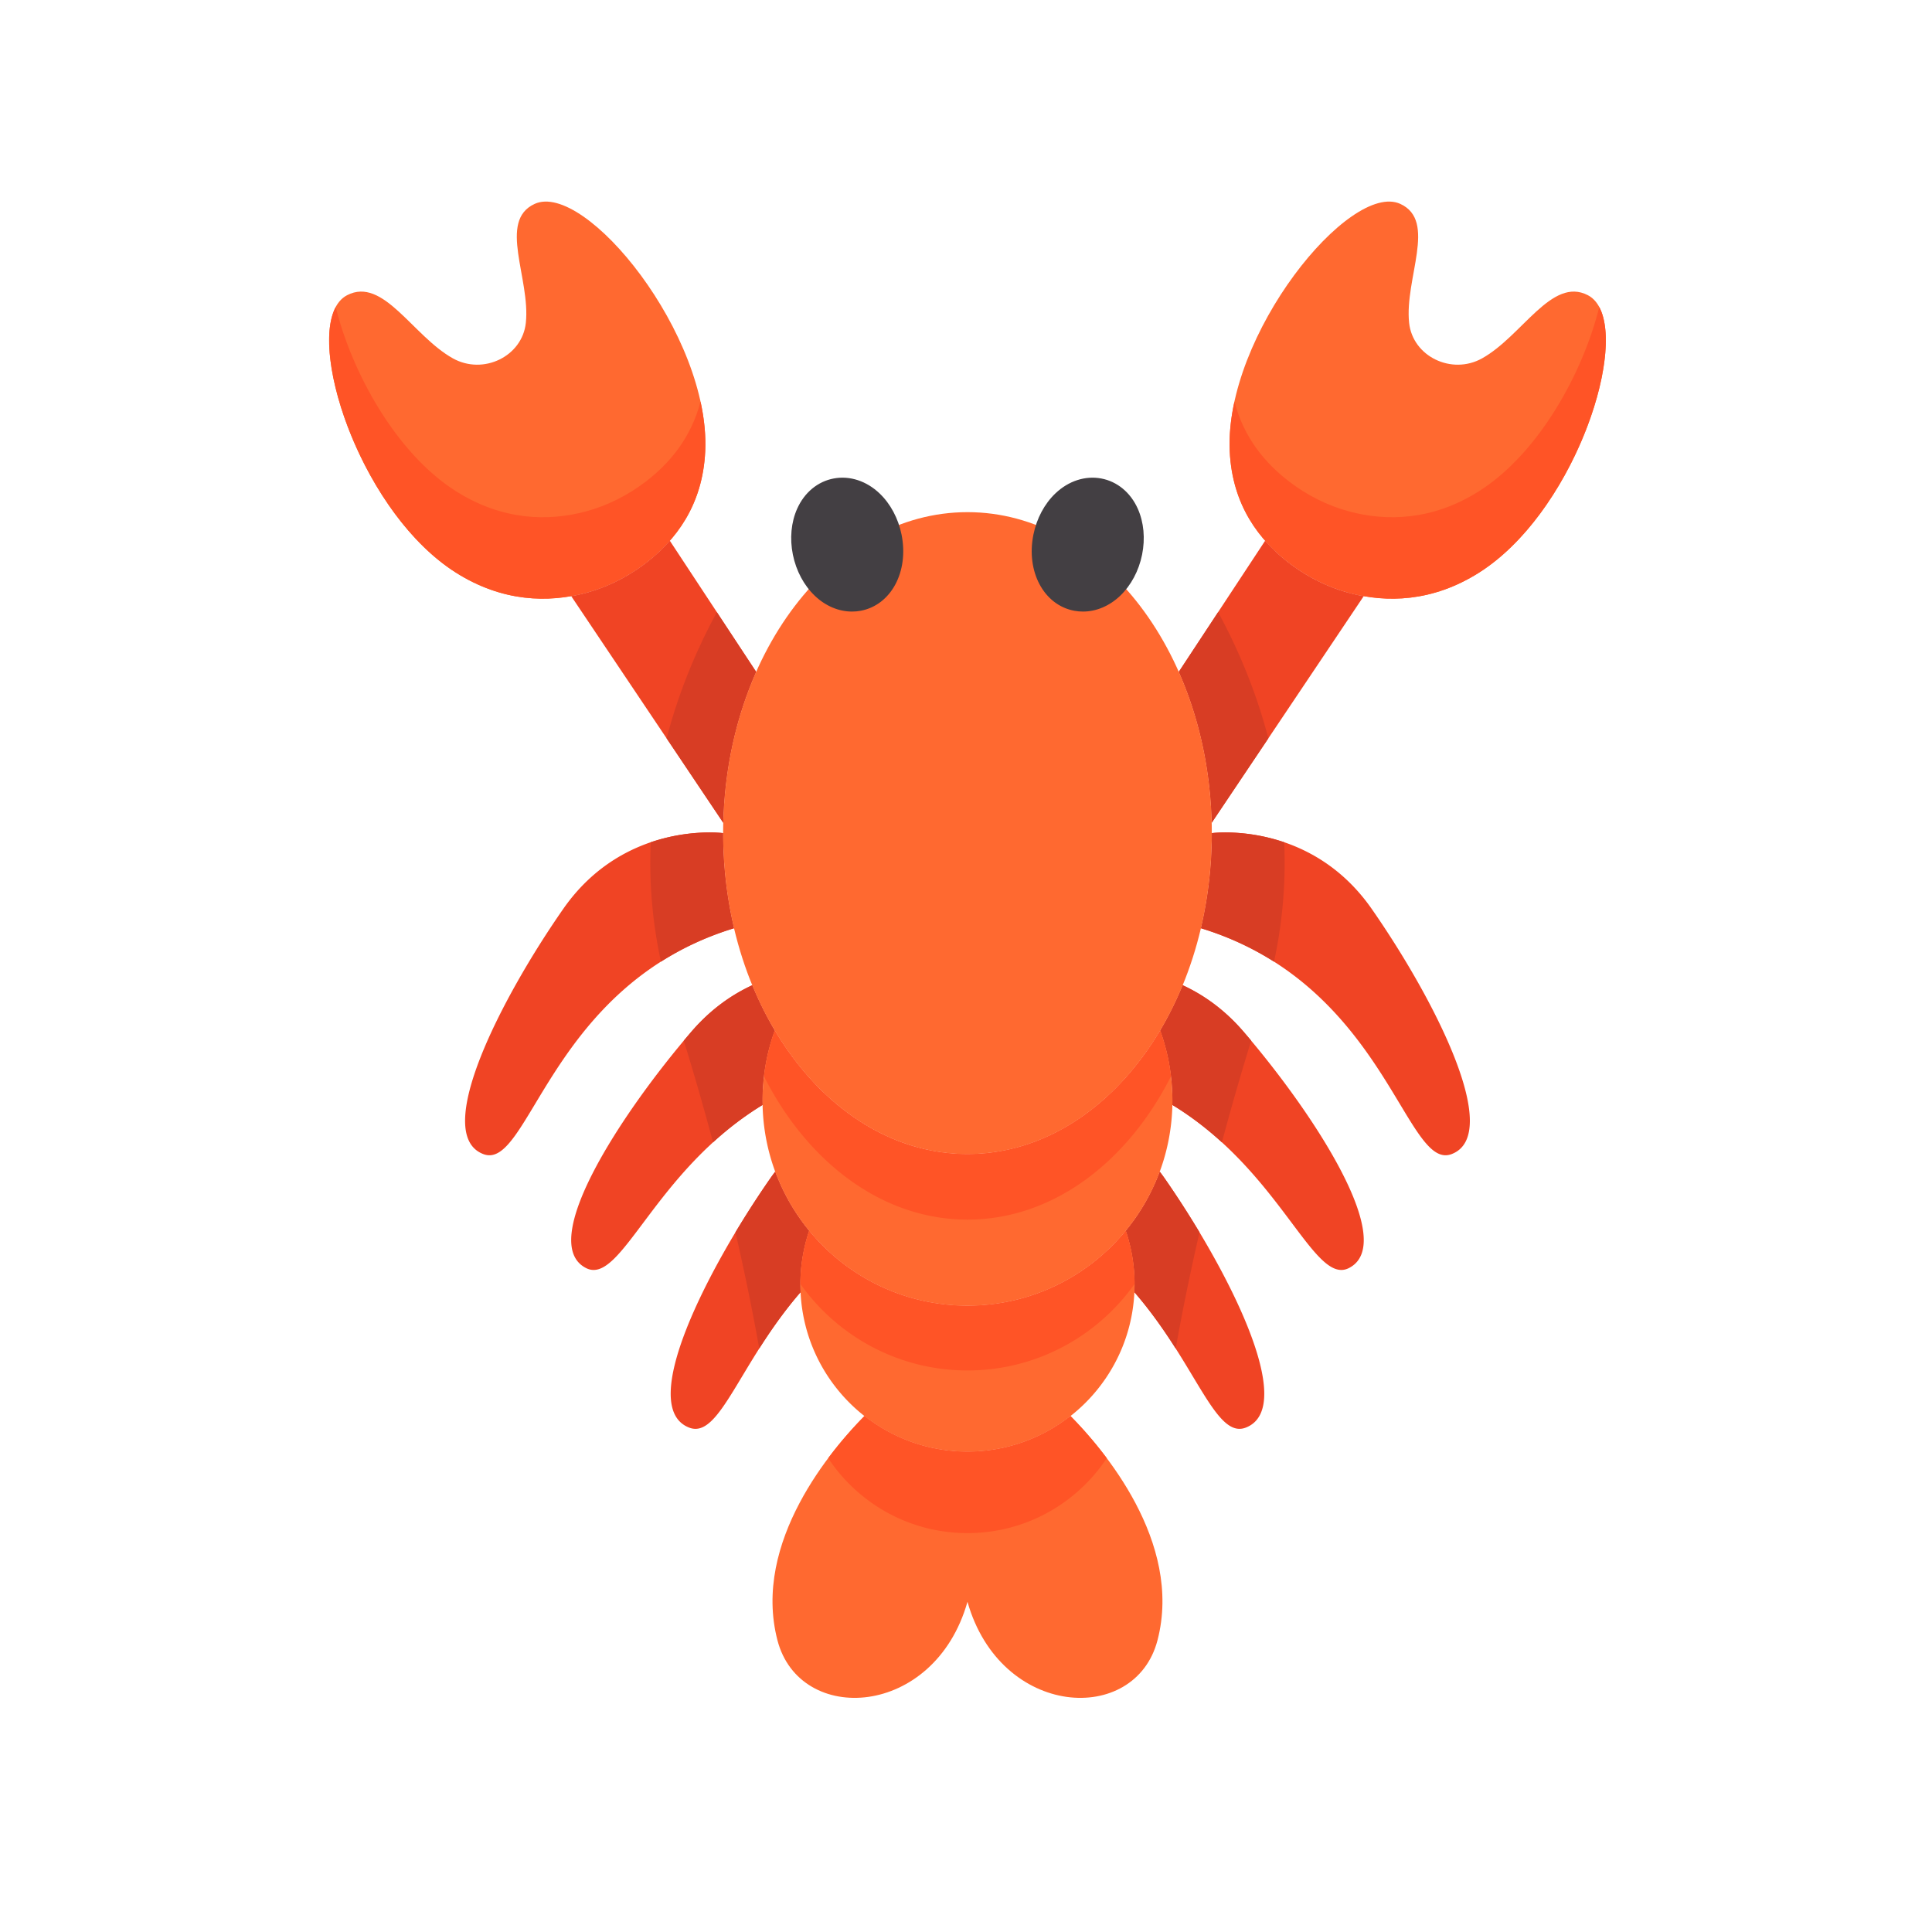 <svg height="512pt" viewBox="-47 0 512 512" width="512pt" xmlns="http://www.w3.org/2000/svg"><path d="M108.167 157.145c5.836-1.558 11.249-4.323 15.978-7.941 7.747-5.927 15.085-15.12 15.746-29.645 1.408-30.837-31.853-71.636-45.202-65.525-9.828 4.499-1.079 19.783-2.338 31.533-.949 8.879-11.258 13.898-19.321 9.409-10.673-5.945-18.445-21.704-28.033-16.752-13.023 6.726 1.901 56.455 28.795 73.512 12.448 7.893 24.632 8.008 34.375 5.409zm202.451 0c-5.836-1.558-11.249-4.323-15.981-7.941-7.744-5.927-15.082-15.12-15.747-29.645-1.404-30.837 31.857-71.636 45.206-65.525 9.828 4.499 1.079 19.783 2.335 31.533.949 8.879 11.258 13.898 19.321 9.409 10.676-5.945 18.448-21.704 28.036-16.752 13.02 6.726-1.901 56.455-28.795 73.512-12.448 7.893-24.632 8.008-34.375 5.409zm0 0" fill="#ff6930"/><path d="M124.148 127.615c-4.732 3.619-10.145 6.387-15.981 7.942-9.743 2.599-21.927 2.487-34.375-5.406-15.876-10.069-27.574-31.518-31.822-48.789-6.962 12.999 7.554 54.984 31.822 70.374 12.448 7.893 24.632 8.008 34.375 5.409 5.836-1.558 11.249-4.323 15.981-7.944 7.744-5.924 15.082-15.117 15.747-29.645.193-4.244-.276-8.68-1.253-13.154-2.518 9.79-8.373 16.53-14.494 21.213zm220.845 2.533c-12.448 7.896-24.632 8.008-34.375 5.409-5.836-1.558-11.249-4.323-15.981-7.942-6.121-4.683-11.976-11.426-14.494-21.213-.977 4.474-1.446 8.91-1.253 13.154.665 14.528 8.003 23.721 15.747 29.645 4.732 3.621 10.145 6.386 15.981 7.944 9.743 2.599 21.927 2.484 34.375-5.409 24.268-15.39 38.781-57.375 31.822-70.374-4.248 17.271-15.949 38.72-31.822 48.786zm0 0" fill="#ff5426"/><path d="M130.509 143.292a44.687 44.687 0 01-6.361 5.912c-4.732 3.618-10.145 6.383-15.981 7.941a45.38 45.38 0 01-3.786.841l40.293 60.065c.351-14.552 3.483-28.178 8.721-40.001zm0 0" fill="#f04424"/><path d="M144.674 218.051c.351-14.552 3.483-28.178 8.721-40.001l-10.423-15.825c-4.608 8.446-9.768 19.861-13.314 33.444zm0 0" fill="#d83d24"/><path d="M288.276 143.292a44.368 44.368 0 006.361 5.912c4.732 3.618 10.145 6.383 15.981 7.941 1.224.327 2.486.611 3.783.841l-40.293 60.065c-.348-14.552-3.48-28.178-8.721-40.001zm-143.64 77.493s-25.951-3.473-42.371 20.085c-16.421 23.558-35.005 59.695-21.175 64.978 12.235 4.674 17.578-44.929 66.444-59.859-1.879-7.965-2.898-16.427-2.898-25.204zm0 0" fill="#f04424"/><path d="M144.636 220.785s-8.68-1.149-19.172 2.424a122.968 122.968 0 002.695 31.644c5.577-3.542 11.976-6.604 19.375-8.864-1.879-7.965-2.898-16.427-2.898-25.204zm0 0" fill="#d83d24"/><path d="M155.081 291.626a54.391 54.391 0 013.239-18.542 91.85 91.85 0 01-5.956-11.993c-5.45 2.514-11.052 6.396-16.164 12.347-18.793 21.876-41.046 56.061-27.837 62.635 9.357 4.656 17.942-25.727 46.744-43.264-.007-.394-.026-.787-.026-1.183zm0 0" fill="#f04424"/><path d="M152.364 261.091c-5.45 2.514-11.052 6.396-16.164 12.347-.658.765-1.322 1.552-1.99 2.347a734.595 734.595 0 017.753 26.944c3.859-3.525 8.203-6.91 13.144-9.92-.007-.394-.026-.787-.026-1.183a54.297 54.297 0 013.243-18.542 91.18 91.18 0 01-5.96-11.993zm0 0" fill="#d83d24"/><path d="M165.109 340.345c0-4.958.825-9.723 2.325-14.177a54.308 54.308 0 01-8.99-15.674 47.376 47.376 0 00-1.19 1.613c-16.739 24.015-35.681 60.851-21.582 66.236 8.101 3.095 13.238-17.163 29.497-35.911a45.028 45.028 0 01-.06-2.087zm0 0" fill="#f04424"/><path d="M154.208 357.377c3.037-4.77 6.596-9.91 10.961-14.945a45.028 45.028 0 01-.06-2.087c0-4.958.825-9.723 2.325-14.177a54.308 54.308 0 01-8.99-15.674 47.376 47.376 0 00-1.19 1.613 255.027 255.027 0 00-9.353 14.467c2.774 12.044 4.824 22.432 6.307 30.803zm0 0" fill="#d83d24"/><path d="M274.146 220.785s25.951-3.473 42.374 20.085c16.421 23.558 35.002 59.695 21.172 64.978-12.232 4.674-17.578-44.929-66.444-59.859 1.882-7.965 2.898-16.427 2.898-25.204zm-10.442 70.841a54.394 54.394 0 00-3.243-18.542 91.354 91.354 0 005.957-11.993c5.45 2.514 11.055 6.396 16.164 12.347 18.796 21.876 41.046 56.061 27.84 62.635-9.357 4.656-17.945-25.727-46.747-43.264.01-.394.029-.787.029-1.183zm-10.028 48.719c0-4.958-.825-9.723-2.325-14.177a54.377 54.377 0 008.99-15.674c.399.527.801 1.056 1.19 1.613 16.736 24.015 35.678 60.851 21.582 66.236-8.101 3.095-13.238-17.163-29.5-35.911.032-.692.063-1.385.063-2.087zm0 0" fill="#f04424"/><path d="M274.11 218.05c-.35-14.551-3.482-28.177-8.72-40l10.42-15.825c4.608 8.446 9.77 19.86 13.313 33.444zm.035 2.735s8.68-1.15 19.176 2.424a122.977 122.977 0 01-2.695 31.644c-5.58-3.542-11.976-6.604-19.378-8.864 1.879-7.966 2.897-16.427 2.897-25.204zm-7.728 40.306c5.45 2.514 11.056 6.396 16.165 12.347a214.21 214.21 0 011.992 2.347 742.055 742.055 0 00-7.756 26.943c-3.856-3.524-8.202-6.91-13.143-9.92.01-.393.025-.786.025-1.182 0-6.51-1.145-12.755-3.239-18.542 2.233-3.755 4.223-7.77 5.956-11.993zm-1.844 96.286c-3.033-4.77-6.592-9.91-10.96-14.945.031-.692.06-1.385.06-2.087 0-4.959-.823-9.723-2.325-14.177a54.34 54.34 0 008.993-15.674 53.4 53.4 0 011.186 1.613 251.514 251.514 0 019.354 14.467c-2.771 12.043-4.821 22.432-6.308 30.803zm0 0" fill="#d83d24"/><path d="M236.69 375.257c-7.523 5.911-16.996 9.445-27.299 9.445s-19.773-3.534-27.296-9.445c-8.389 8.477-29.867 33.305-23.06 59.441 5.912 22.693 41.597 20.69 50.356-10.204 8.762 30.894 44.447 32.897 50.356 10.204 6.81-26.136-14.668-50.964-23.057-59.441zm0 0" fill="#ff6930"/><path d="M209.391 346.027c-16.901 0-31.996-7.733-41.957-19.859a44.336 44.336 0 00-2.325 14.177c0 24.499 19.827 44.357 44.282 44.357 24.458 0 44.282-19.858 44.282-44.357 0-4.958-.822-9.723-2.325-14.177-9.958 12.126-25.056 19.859-41.957 19.859zm0 0" fill="#ff6930"/><path d="M209.391 406.29c15.414 0 28.985-7.893 36.915-19.858a109.04 109.04 0 00-9.616-11.175c-7.523 5.911-16.996 9.445-27.299 9.445s-19.773-3.534-27.296-9.445a108.542 108.542 0 00-9.616 11.175c7.93 11.965 21.497 19.858 36.912 19.858zm0 0" fill="#ff5426"/><path d="M209.391 305.848c-20.751 0-39.218-12.825-51.071-32.764a54.391 54.391 0 00-3.239 18.542c0 30.044 24.316 54.401 54.31 54.401 29.997 0 54.313-24.357 54.313-54.401a54.394 54.394 0 00-3.243-18.542c-11.849 19.939-30.319 32.764-51.07 32.764zm0 0" fill="#ff6930"/><path d="M165.112 340.26c9.841 13.865 26.002 22.923 44.279 22.923 18.28 0 34.438-9.058 44.282-22.923a44.253 44.253 0 00-2.325-14.092c-9.958 12.126-25.056 19.859-41.957 19.859s-31.999-7.733-41.957-19.859a44.335 44.335 0 00-2.322 14.092zm0 0" fill="#ff5426"/><path d="M274.146 220.785c0-46.976-28.991-85.059-64.755-85.059-35.76 0-64.755 38.083-64.755 85.059 0 46.98 28.995 85.063 64.755 85.063 35.764 0 64.755-38.083 64.755-85.063zm0 0" fill="#ff6930"/><path d="M263.321 285.242a54.267 54.267 0 00-2.86-12.158c-11.849 19.939-30.319 32.764-51.07 32.764s-39.218-12.825-51.071-32.764a54.262 54.262 0 00-2.856 12.158c11.606 22.887 31.424 37.968 53.927 37.968s42.324-15.081 53.93-37.968zm0 0" fill="#ff5426"/><path d="M186.103 130.768c-3.47-3.31-7.898-4.759-12.14-3.969-4.245.786-7.785 3.712-9.708 8.023-1.598 3.579-2 7.905-1.133 12.18.867 4.271 2.929 8.141 5.811 10.888 2.85 2.719 6.346 4.18 9.854 4.18.765 0 1.531-.069 2.29-.208 8.072-1.501 12.833-10.374 10.84-20.206-.867-4.272-2.932-8.141-5.814-10.888zm68.427 4.057c-1.926-4.314-5.466-7.237-9.708-8.026-4.248-.787-8.673.659-12.143 3.969-2.882 2.75-4.944 6.616-5.811 10.891-1.996 9.829 2.768 18.705 10.84 20.203.759.139 1.525.208 2.29.208 3.508 0 7.004-1.461 9.854-4.177 2.878-2.75 4.944-6.617 5.811-10.891.867-4.275.465-8.601-1.133-12.177zm0 0" fill="#433f43"/></svg>